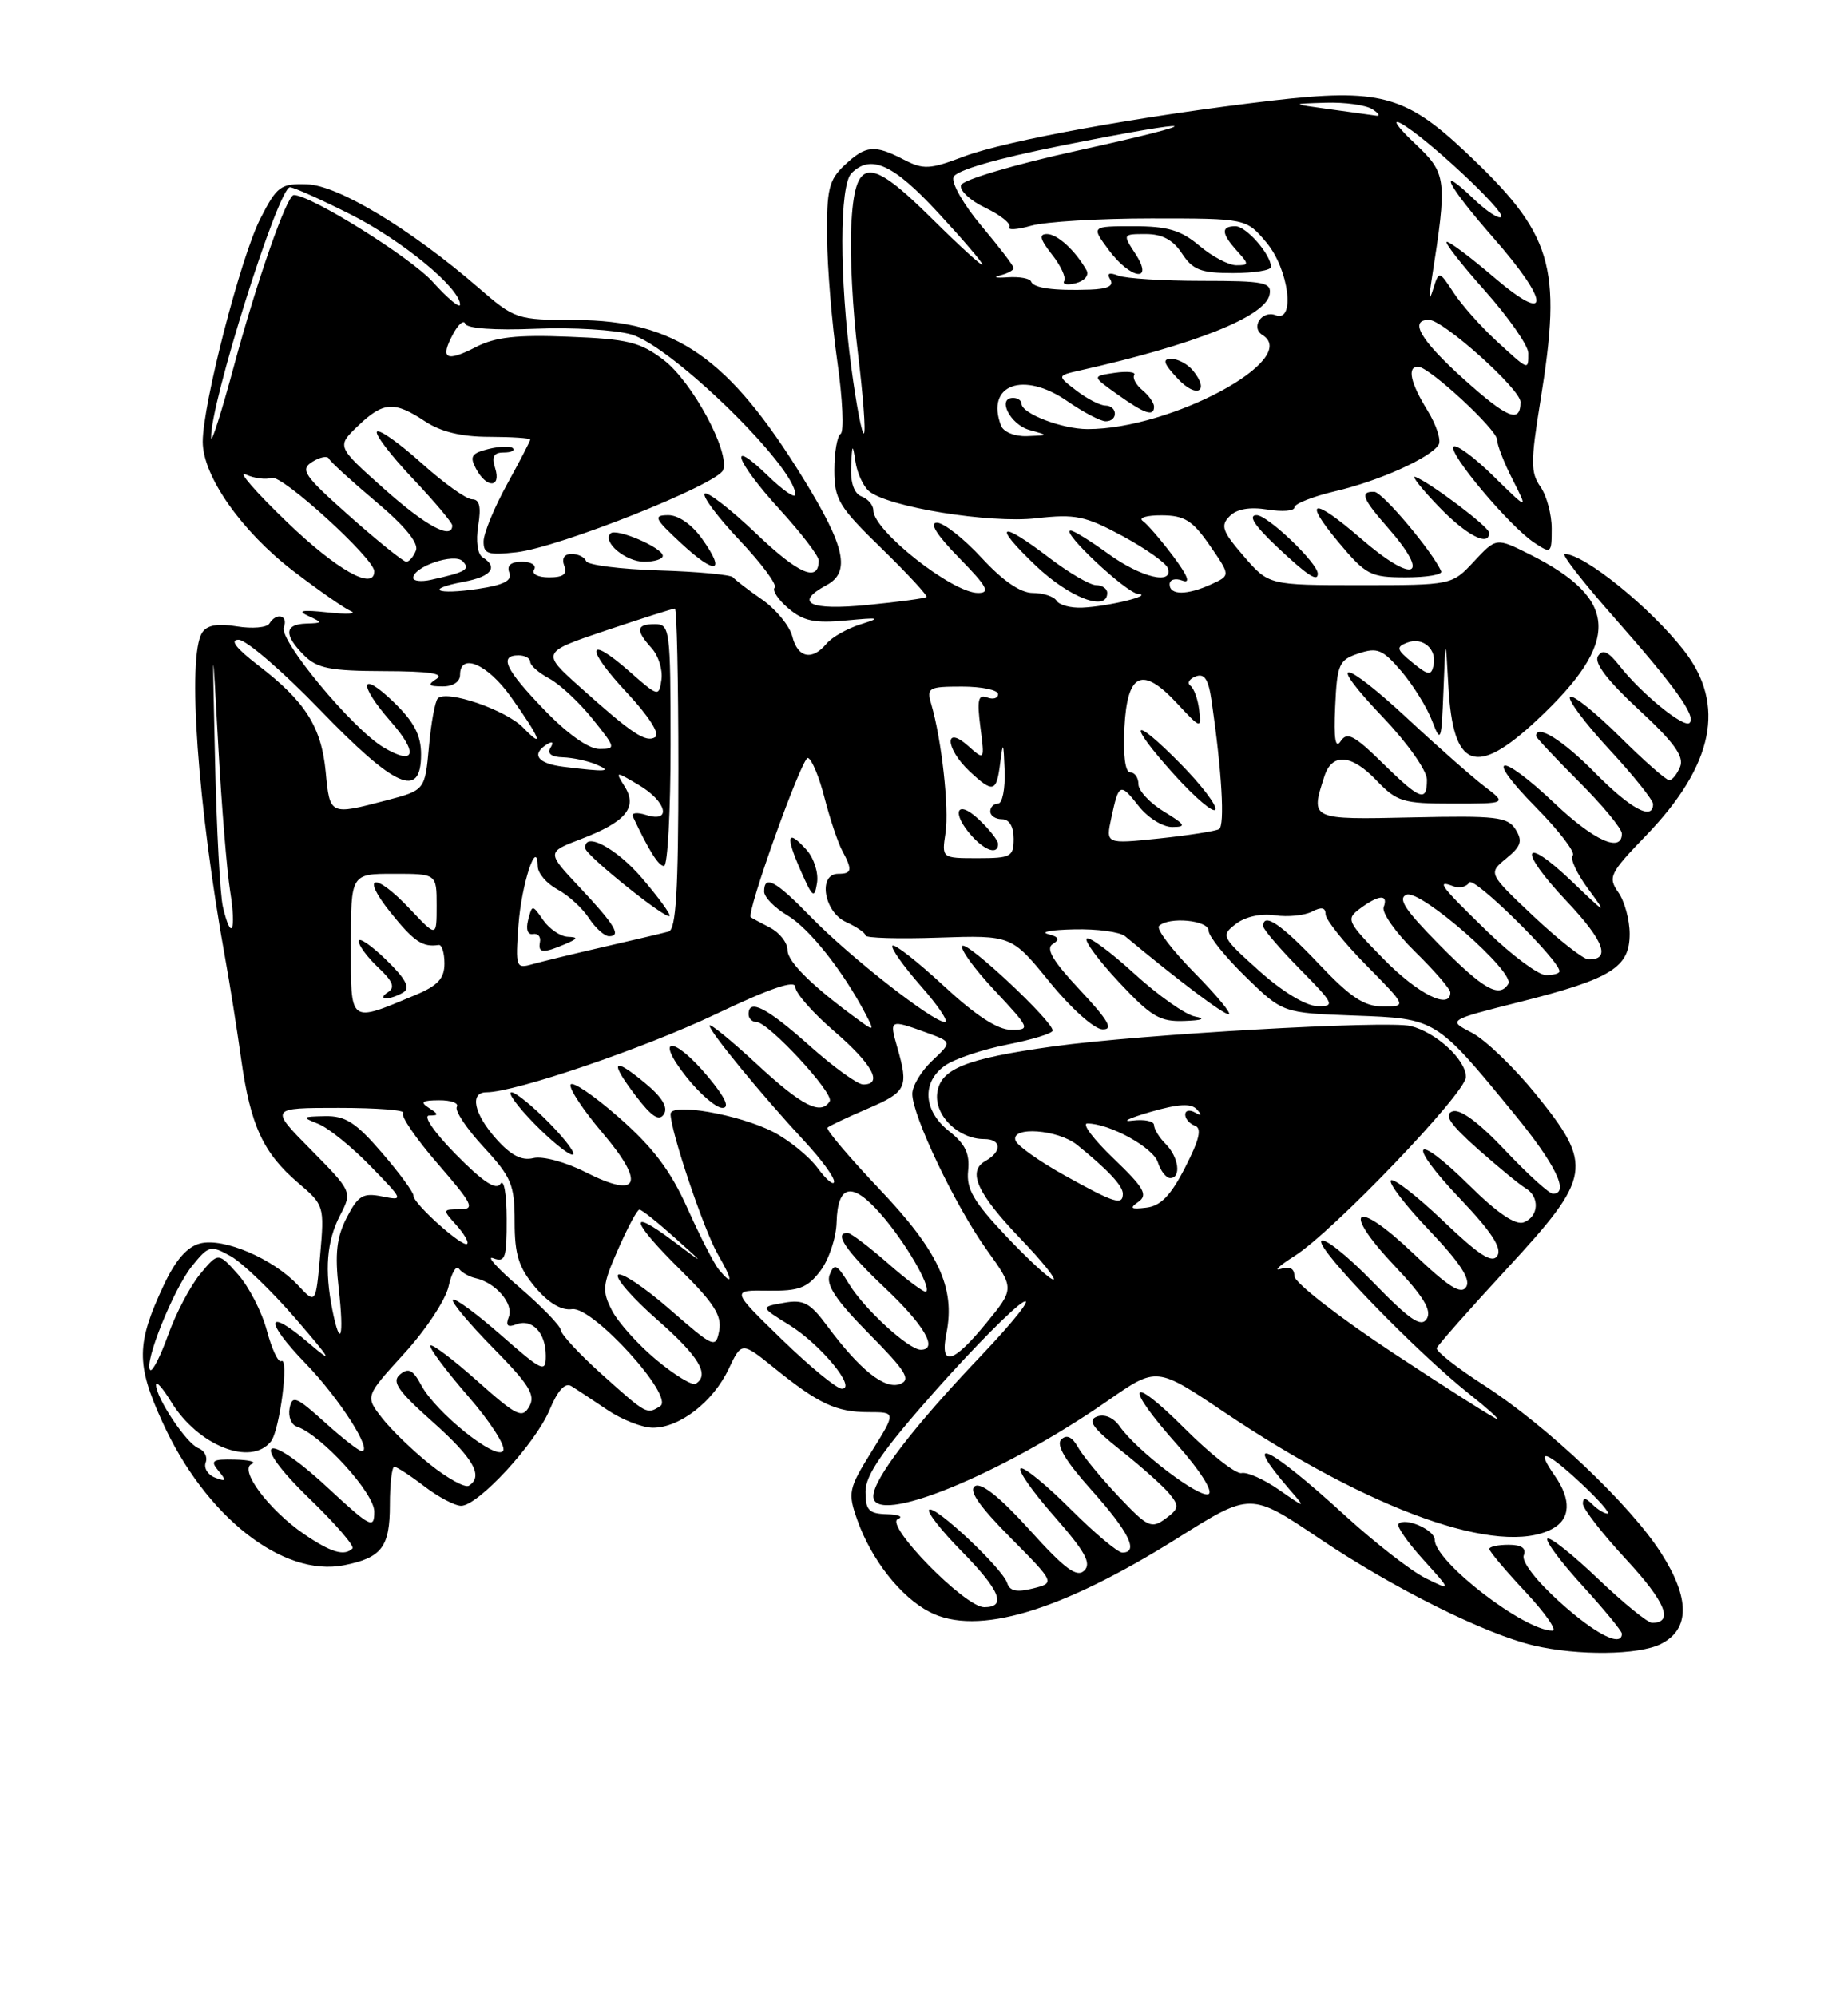 <?xml version="1.0" encoding="UTF-8" standalone="no"?>
<!DOCTYPE svg PUBLIC "-//W3C//DTD SVG 1.1//EN" "http://www.w3.org/Graphics/SVG/1.1/DTD/svg11.dtd" >
<svg xmlns="http://www.w3.org/2000/svg" xmlns:xlink="http://www.w3.org/1999/xlink" version="1.1" viewBox="0 0 237 256">
 <g >
 <path fill="currentColor"
d=" M 213.00 210.71 C 216.75 208.83 216.75 204.84 213.00 199.01 C 209.03 192.81 198.31 182.68 190.24 177.50 C 186.82 175.30 184.13 173.18 184.26 172.79 C 184.39 172.41 188.44 167.83 193.25 162.62 C 204.15 150.82 204.39 149.42 196.96 140.24 C 194.18 136.81 190.50 133.28 188.78 132.38 C 185.64 130.76 185.64 130.76 194.96 128.41 C 206.66 125.45 209.00 124.00 209.00 119.70 C 209.00 117.91 208.35 115.51 207.54 114.37 C 206.19 112.43 206.43 111.93 211.13 107.06 C 219.79 98.07 221.37 90.32 215.97 83.39 C 211.64 77.85 203.20 71.02 200.66 71.00 C 200.20 71.00 203.01 74.61 206.91 79.03 C 214.88 88.06 217.55 91.79 216.68 92.66 C 215.97 93.36 210.49 88.90 207.70 85.34 C 206.23 83.48 205.52 83.16 204.93 84.11 C 204.41 84.96 206.15 87.24 210.15 90.94 C 214.64 95.09 215.99 96.94 215.48 98.25 C 215.10 99.21 214.46 100.00 214.07 100.00 C 213.67 100.00 210.79 97.46 207.66 94.35 C 204.52 91.25 201.69 88.98 201.35 89.32 C 201.01 89.66 203.26 92.68 206.36 96.03 C 209.46 99.37 212.00 102.54 212.00 103.06 C 212.00 105.24 209.11 103.68 204.50 99.00 C 200.42 94.86 197.00 92.74 197.00 94.35 C 197.00 94.54 199.47 97.17 202.50 100.20 C 205.53 103.22 208.00 106.21 208.00 106.85 C 208.00 109.35 204.44 107.76 199.41 103.00 C 192.24 96.22 190.21 96.62 196.98 103.48 C 199.95 106.49 202.07 109.26 201.70 109.64 C 201.32 110.01 202.20 111.94 203.66 113.91 C 206.16 117.30 206.06 117.26 201.68 113.06 C 195.19 106.85 194.57 108.80 200.90 115.49 C 205.72 120.59 206.64 123.05 203.69 122.96 C 203.04 122.94 199.88 120.46 196.67 117.44 C 190.85 111.94 190.85 111.94 193.17 110.03 C 195.08 108.47 195.30 107.80 194.37 106.31 C 193.36 104.70 191.91 104.53 181.12 104.77 C 168.01 105.06 168.04 105.08 169.85 99.50 C 170.83 96.48 173.30 96.66 176.50 100.00 C 179.15 102.77 179.91 103.00 186.32 103.00 C 193.27 103.00 193.27 103.00 190.38 100.80 C 188.80 99.59 184.45 95.77 180.73 92.30 C 172.17 84.33 169.86 84.07 177.35 91.93 C 180.50 95.23 183.00 98.77 183.00 99.93 C 183.00 102.88 182.14 102.55 177.25 97.75 C 173.67 94.24 172.75 93.76 171.94 95.00 C 171.26 96.05 171.04 94.72 171.23 90.58 C 171.48 85.11 171.71 84.59 174.25 83.75 C 176.65 82.95 177.33 83.24 179.75 86.07 C 181.26 87.86 183.03 90.71 183.67 92.41 C 184.78 95.31 184.86 95.07 185.12 88.50 C 185.39 81.50 185.39 81.50 185.75 87.96 C 186.34 98.57 189.24 99.67 197.13 92.28 C 207.89 82.22 207.65 76.81 196.20 71.06 C 191.89 68.90 191.89 68.90 189.04 71.95 C 186.20 75.00 186.20 75.00 174.45 75.00 C 162.71 75.00 162.71 75.00 159.50 71.28 C 156.74 68.09 156.49 67.37 157.70 66.16 C 158.62 65.23 160.28 64.95 162.55 65.31 C 164.45 65.62 166.00 65.50 166.00 65.04 C 166.00 64.58 168.36 63.64 171.25 62.96 C 176.89 61.64 183.46 58.68 184.50 57.00 C 184.85 56.43 184.21 54.46 183.07 52.61 C 180.88 49.07 180.43 47.00 181.86 47.00 C 183.27 47.00 192.00 55.07 192.00 56.37 C 192.00 57.04 192.90 59.34 194.00 61.49 C 195.99 65.41 195.99 65.41 191.52 61.02 C 189.06 58.60 186.76 56.91 186.41 57.25 C 185.66 58.01 193.59 67.46 196.75 69.55 C 198.93 71.00 199.00 70.94 199.00 67.75 C 199.00 65.93 198.35 63.51 197.55 62.38 C 196.29 60.57 196.29 59.18 197.55 51.40 C 200.37 34.00 199.16 29.99 187.80 19.34 C 180.21 12.21 176.79 11.32 163.20 12.89 C 146.70 14.81 129.01 18.01 123.61 20.06 C 119.24 21.72 118.43 21.76 115.91 20.46 C 112.15 18.51 111.04 18.61 108.31 21.17 C 106.30 23.06 106.01 24.27 106.07 30.42 C 106.10 34.32 106.69 41.46 107.38 46.31 C 108.07 51.15 108.26 55.34 107.81 55.61 C 107.37 55.89 107.00 57.98 107.00 60.26 C 107.00 64.01 107.57 64.96 113.07 70.30 C 116.40 73.55 118.99 76.34 118.82 76.52 C 118.64 76.69 115.24 77.15 111.25 77.54 C 103.83 78.28 101.76 77.27 106.00 75.00 C 109.11 73.33 108.41 70.08 103.05 61.38 C 93.49 45.84 86.62 41.06 73.81 41.02 C 66.25 41.00 66.04 40.93 61.34 36.86 C 52.68 29.37 43.35 23.74 39.37 23.62 C 35.99 23.51 35.52 23.85 33.40 28.00 C 30.89 32.89 26.00 51.81 26.00 56.62 C 26.00 61.02 30.96 68.09 37.63 73.20 C 40.86 75.67 44.17 77.98 45.00 78.33 C 45.83 78.69 44.48 78.76 42.00 78.49 C 38.76 78.14 38.06 78.27 39.50 78.93 C 41.42 79.82 41.41 79.86 39.25 79.93 C 36.47 80.02 36.38 81.38 39.00 84.00 C 40.67 85.67 42.35 86.00 49.25 86.02 C 54.95 86.03 57.04 86.33 56.00 87.00 C 54.79 87.78 54.93 87.97 56.75 87.98 C 58.09 87.99 59.00 87.39 59.00 86.50 C 59.00 83.60 62.53 85.12 65.50 89.29 C 69.24 94.54 69.91 96.18 67.12 93.29 C 64.92 91.00 57.29 88.38 56.15 89.51 C 55.80 89.87 55.28 92.66 55.01 95.72 C 54.50 101.29 54.50 101.29 49.50 102.60 C 42.29 104.49 42.30 104.50 41.77 98.93 C 41.21 93.15 39.16 89.91 33.08 85.25 C 30.27 83.09 29.43 82.00 30.60 82.00 C 31.57 82.00 36.27 86.05 41.05 91.00 C 50.73 101.02 54.00 102.45 54.00 96.70 C 54.00 94.23 53.11 92.53 50.50 90.00 C 46.15 85.79 45.88 87.65 50.13 92.50 C 53.69 96.55 53.23 98.19 49.21 95.81 C 45.24 93.46 35.76 82.06 36.40 80.41 C 37.00 78.85 35.45 78.46 34.54 79.93 C 34.22 80.45 32.35 80.61 30.38 80.29 C 27.89 79.88 26.53 80.13 25.92 81.10 C 23.98 84.16 25.35 103.30 28.91 123.00 C 29.46 126.03 30.37 131.76 30.93 135.75 C 32.13 144.29 33.75 147.79 38.29 151.66 C 41.57 154.45 41.61 154.61 41.06 160.84 C 40.50 167.18 40.50 167.18 38.20 164.72 C 35.02 161.33 28.68 158.61 25.68 159.37 C 24.02 159.78 22.52 161.49 21.02 164.68 C 17.48 172.22 17.44 174.82 20.80 182.21 C 26.29 194.33 36.26 202.20 44.14 200.62 C 48.96 199.66 50.00 198.28 50.00 192.88 C 50.00 190.19 50.26 188.00 50.57 188.00 C 50.88 188.00 52.61 189.12 54.41 190.50 C 56.21 191.88 58.34 193.00 59.14 193.00 C 61.32 193.00 68.69 185.01 70.48 180.71 C 71.53 178.20 72.47 177.17 73.28 177.67 C 73.95 178.08 76.03 179.45 77.89 180.71 C 79.75 181.97 82.38 183.00 83.74 183.00 C 87.16 183.00 91.44 179.69 93.43 175.50 C 95.11 171.96 95.11 171.96 99.31 175.35 C 104.99 179.94 107.25 181.00 111.39 181.00 C 114.92 181.00 114.92 181.00 111.78 186.05 C 108.81 190.83 108.71 191.31 109.94 194.80 C 111.73 199.89 115.50 204.69 119.22 206.61 C 125.31 209.76 136.04 206.55 151.11 197.09 C 160.39 191.26 160.39 191.26 169.23 197.21 C 178.65 203.55 190.44 209.43 196.69 210.90 C 202.34 212.23 210.16 212.14 213.00 210.71 Z  M 169.00 73.53 C 169.00 72.17 162.55 66.00 161.15 66.03 C 160.03 66.04 160.87 67.34 163.71 70.03 C 167.66 73.75 169.00 74.64 169.00 73.53 Z  M 184.83 73.23 C 183.76 70.74 177.30 63.07 176.25 63.04 C 174.36 62.98 174.71 63.91 178.00 67.65 C 183.62 74.05 181.35 74.93 174.50 69.00 C 168.36 63.69 167.00 63.92 171.66 69.50 C 175.18 73.70 175.75 74.00 180.30 74.00 C 182.97 74.00 185.02 73.65 184.83 73.23 Z  M 190.96 68.25 C 190.92 67.50 183.40 61.84 181.50 61.12 C 180.95 60.92 182.28 62.61 184.45 64.87 C 188.04 68.62 191.06 70.18 190.96 68.25 Z  M 200.06 205.36 C 197.05 202.66 195.11 200.15 195.42 199.36 C 195.77 198.44 195.14 198.00 193.47 198.00 C 192.11 198.00 191.00 198.24 191.00 198.54 C 191.00 198.84 193.09 201.32 195.64 204.04 C 198.19 206.77 199.74 209.00 199.09 209.00 C 195.46 209.00 184.00 200.16 184.00 197.36 C 184.00 196.09 180.23 194.43 179.35 195.32 C 179.07 195.60 180.49 197.65 182.51 199.88 C 186.17 203.93 186.17 203.93 182.84 202.29 C 181.00 201.38 176.35 197.77 172.50 194.25 C 162.63 185.23 159.00 183.53 165.40 190.93 C 167.50 193.36 167.50 193.36 164.00 190.93 C 162.08 189.60 159.93 188.64 159.22 188.81 C 158.52 188.97 155.25 186.41 151.97 183.13 C 144.72 175.88 144.04 177.40 151.02 185.23 C 153.87 188.43 155.59 191.13 155.01 191.49 C 153.94 192.16 145.79 185.97 143.58 182.80 C 142.79 181.69 141.64 181.20 140.67 181.57 C 139.42 182.05 140.12 183.03 143.78 185.93 C 146.38 187.99 149.16 190.47 149.96 191.44 C 151.26 193.02 151.21 193.37 149.46 194.66 C 147.66 195.98 147.17 195.75 143.44 191.80 C 141.20 189.43 138.87 186.60 138.25 185.50 C 137.49 184.15 136.79 183.83 136.10 184.51 C 135.41 185.20 136.66 187.29 140.00 191.01 C 144.79 196.36 146.09 199.00 143.93 199.00 C 143.35 199.00 140.37 196.50 137.32 193.45 C 134.27 190.40 131.39 188.04 130.92 188.20 C 130.45 188.37 132.36 191.12 135.17 194.31 C 139.17 198.87 140.01 200.38 139.05 201.31 C 138.09 202.24 136.55 201.09 132.05 196.10 C 128.30 191.94 125.85 189.98 125.04 190.48 C 124.18 191.01 125.55 193.01 129.56 197.06 C 135.32 202.88 135.32 202.88 132.46 203.60 C 130.40 204.12 129.48 203.92 129.17 202.91 C 128.58 201.03 119.84 192.83 119.16 193.51 C 118.86 193.80 120.73 196.19 123.31 198.81 C 128.27 203.85 129.14 206.00 126.22 206.00 C 123.74 206.00 113.37 195.40 115.15 194.70 C 115.89 194.40 115.26 194.12 113.75 194.08 C 111.42 194.01 111.00 193.57 111.00 191.18 C 111.00 189.05 113.19 185.89 120.00 178.21 C 124.96 172.63 130.02 167.53 131.25 166.88 C 132.49 166.23 130.04 169.33 125.81 173.78 C 117.15 182.87 112.00 189.58 112.00 191.78 C 112.00 195.71 128.46 189.00 142.10 179.51 C 148.33 175.17 148.33 175.17 156.94 180.96 C 175.85 193.67 192.36 199.55 199.07 195.96 C 201.42 194.71 201.54 192.22 199.40 189.16 C 196.82 185.48 198.19 185.86 202.72 190.08 C 205.03 192.23 206.58 194.00 206.16 194.00 C 205.74 194.00 204.86 193.46 204.20 192.80 C 203.33 191.93 203.00 191.92 203.00 192.74 C 203.00 193.37 205.51 196.60 208.58 199.91 C 213.62 205.35 214.69 208.00 211.87 208.00 C 211.31 208.00 208.18 205.45 204.92 202.34 C 201.66 199.23 198.75 196.92 198.45 197.22 C 198.16 197.51 200.19 200.23 202.96 203.26 C 205.73 206.30 208.00 209.05 208.00 209.39 C 208.00 211.18 204.62 209.47 200.06 205.36 Z  M 38.98 196.62 C 34.48 193.53 30.59 188.34 32.28 187.65 C 32.95 187.38 31.98 187.12 30.13 187.08 C 27.22 187.01 26.93 187.21 28.02 188.52 C 29.08 189.80 29.01 189.94 27.58 189.39 C 26.65 189.04 26.11 188.16 26.38 187.45 C 26.65 186.75 26.23 185.92 25.44 185.62 C 23.92 185.03 20.01 179.18 20.01 177.50 C 20.01 176.95 20.87 177.91 21.92 179.63 C 25.37 185.29 32.17 188.00 34.75 184.75 C 35.88 183.32 37.10 173.82 36.07 174.46 C 35.69 174.69 34.86 172.92 34.22 170.53 C 33.58 168.13 31.91 164.90 30.52 163.34 C 27.99 160.50 27.99 160.50 25.68 163.28 C 24.41 164.82 22.56 168.32 21.57 171.08 C 20.58 173.84 19.54 175.87 19.26 175.60 C 18.41 174.75 22.25 165.22 24.62 162.28 C 26.76 159.63 27.00 159.57 29.57 161.00 C 31.06 161.82 34.80 165.42 37.89 168.99 C 42.52 174.35 42.83 174.91 39.64 172.18 C 34.10 167.43 33.80 169.20 39.20 174.77 C 43.50 179.21 47.85 186.00 46.40 186.00 C 46.04 186.00 43.89 184.33 41.63 182.28 C 37.99 179.00 37.47 178.79 37.14 180.50 C 36.94 181.56 37.35 182.62 38.06 182.85 C 41.19 183.90 48.00 191.35 48.00 193.74 C 48.00 196.03 47.55 195.80 41.93 190.59 C 33.85 183.12 31.84 184.51 39.72 192.12 C 43.03 195.32 45.49 198.17 45.20 198.47 C 44.17 199.50 42.43 198.98 38.98 196.62 Z  M 55.19 187.73 C 52.96 185.96 50.17 183.26 48.98 181.73 C 46.83 178.97 46.83 178.97 51.83 173.49 C 54.59 170.48 57.15 166.60 57.53 164.88 C 57.91 163.15 58.51 162.13 58.86 162.62 C 59.21 163.10 60.17 163.65 61.00 163.83 C 63.55 164.39 65.90 167.10 65.26 168.77 C 64.82 169.90 65.09 170.18 66.20 169.75 C 68.25 168.97 70.00 170.82 70.00 173.78 C 70.00 175.99 69.57 175.79 64.27 171.14 C 61.12 168.38 58.34 166.33 58.08 166.59 C 57.82 166.84 60.15 169.63 63.25 172.78 C 67.88 177.48 68.71 178.82 67.88 180.27 C 66.98 181.86 66.29 181.52 61.25 177.04 C 58.16 174.28 55.44 172.23 55.20 172.46 C 54.97 172.70 57.12 175.59 59.98 178.89 C 62.85 182.18 64.90 185.36 64.53 185.95 C 63.70 187.30 55.91 181.07 54.02 177.54 C 52.97 175.57 52.38 175.27 51.31 176.16 C 50.20 177.08 50.98 178.23 55.47 182.23 C 60.75 186.93 62.05 189.23 60.12 190.43 C 59.64 190.72 57.42 189.51 55.19 187.73 Z  M 178.75 173.47 C 171.74 168.85 166.00 164.39 166.00 163.56 C 166.00 162.58 165.40 162.26 164.25 162.64 C 163.29 162.95 164.07 162.22 166.00 161.00 C 170.93 157.89 188.00 140.08 188.00 138.04 C 188.00 135.83 184.19 132.32 180.91 131.51 C 177.94 130.77 146.15 132.58 135.10 134.12 C 123.80 135.69 120.56 137.00 120.19 140.15 C 119.86 143.02 122.94 146.00 126.22 146.00 C 128.44 146.00 128.53 147.60 126.39 148.80 C 124.01 150.13 125.30 152.96 130.97 158.87 C 133.67 161.69 135.53 164.00 135.09 164.00 C 134.65 164.00 131.94 161.52 129.07 158.48 C 124.87 154.04 123.91 152.40 124.16 150.06 C 124.39 147.87 123.79 146.62 121.73 145.00 C 118.40 142.38 118.17 138.69 121.21 136.57 C 122.42 135.71 126.02 134.51 129.21 133.88 C 132.39 133.25 135.00 132.45 135.00 132.09 C 135.00 130.87 124.05 120.61 123.42 121.24 C 123.08 121.59 124.93 124.15 127.54 126.93 C 132.11 131.82 132.18 132.00 129.69 132.00 C 127.95 132.00 125.15 130.18 121.03 126.36 C 117.68 123.26 114.72 120.94 114.46 121.21 C 114.19 121.47 115.82 123.79 118.07 126.35 C 120.33 128.91 121.73 131.00 121.18 131.00 C 119.65 131.00 108.98 122.65 104.04 117.58 C 99.44 112.85 98.00 112.07 98.00 114.28 C 98.00 114.99 99.34 116.36 100.98 117.33 C 103.77 118.98 108.06 124.37 110.96 129.88 C 112.14 132.12 112.10 132.18 110.31 130.88 C 104.30 126.52 101.00 123.30 101.00 121.79 C 101.00 120.84 99.99 119.54 98.75 118.90 C 97.51 118.26 96.40 117.66 96.29 117.57 C 95.65 117.09 102.87 96.95 103.61 97.15 C 104.10 97.28 105.06 99.58 105.74 102.25 C 106.43 104.92 107.44 107.95 107.99 108.99 C 109.35 111.52 109.27 112.00 107.50 112.00 C 104.87 112.00 105.66 116.89 108.50 118.18 C 109.88 118.81 111.00 119.59 111.00 119.91 C 111.00 120.23 115.21 120.36 120.36 120.18 C 129.73 119.87 129.73 119.87 134.62 125.88 C 137.35 129.24 140.33 131.91 141.39 131.94 C 142.84 131.99 142.17 130.82 138.50 126.89 C 135.02 123.18 134.07 121.57 135.01 121.00 C 135.96 120.41 135.80 120.08 134.40 119.72 C 133.35 119.45 134.88 119.18 137.79 119.12 C 140.70 119.05 143.63 119.45 144.29 120.00 C 151.26 125.78 156.86 130.00 157.57 130.00 C 158.04 130.00 156.07 127.61 153.19 124.69 C 150.31 121.77 148.26 119.07 148.64 118.69 C 149.87 117.46 155.00 117.94 155.00 119.29 C 155.00 120.00 157.14 122.66 159.75 125.20 C 164.50 129.83 164.50 129.83 173.67 130.17 C 184.20 130.55 184.13 130.51 194.11 142.67 C 199.50 149.23 201.33 153.00 199.15 153.00 C 198.67 153.00 195.92 150.50 193.03 147.44 C 189.62 143.83 187.24 142.08 186.26 142.45 C 185.14 142.88 185.97 144.11 189.52 147.27 C 192.15 149.59 194.90 151.86 195.65 152.30 C 197.49 153.39 197.36 155.93 195.42 156.67 C 194.37 157.07 192.04 155.50 188.45 151.95 C 181.23 144.82 180.27 146.34 187.33 153.73 C 191.24 157.84 192.64 159.97 192.04 160.94 C 191.39 161.99 189.75 160.95 185.09 156.50 C 181.73 153.30 178.71 150.96 178.38 151.29 C 178.04 151.63 180.27 154.53 183.33 157.73 C 187.24 161.84 188.64 163.97 188.04 164.94 C 187.39 165.99 185.78 164.98 181.19 160.60 C 173.76 153.52 171.89 154.89 178.88 162.28 C 182.56 166.17 183.64 167.96 182.98 169.03 C 182.26 170.19 180.83 169.21 176.06 164.31 C 172.75 160.90 169.78 158.55 169.45 159.07 C 168.84 160.08 181.65 173.30 188.50 178.73 C 190.70 180.47 192.28 181.89 192.00 181.88 C 191.72 181.87 185.76 178.09 178.75 173.47 Z  M 153.26 130.29 C 152.02 130.06 148.52 127.58 145.47 124.80 C 142.42 122.01 139.68 119.99 139.36 120.30 C 139.05 120.61 140.93 123.15 143.54 125.93 C 147.64 130.32 148.76 130.98 151.89 130.86 C 154.21 130.78 154.70 130.57 153.26 130.29 Z  M 103.42 108.91 C 100.95 106.18 100.70 107.08 102.69 111.60 C 104.21 115.06 104.45 115.24 104.78 113.17 C 104.99 111.88 104.38 109.97 103.42 108.91 Z  M 77.25 176.21 C 74.36 173.62 71.97 171.05 71.93 170.50 C 71.89 169.95 69.52 167.50 66.68 165.05 C 63.83 162.61 62.29 160.90 63.25 161.27 C 64.79 161.86 65.00 161.26 64.98 156.22 C 64.98 153.06 64.62 151.05 64.18 151.74 C 63.63 152.61 61.94 151.49 58.49 147.99 C 55.69 145.15 54.21 142.99 55.04 142.98 C 56.30 142.97 56.29 142.83 55.00 142.00 C 53.84 141.25 54.13 141.03 56.31 141.02 C 57.85 141.01 58.88 141.39 58.59 141.86 C 58.29 142.34 59.84 144.66 62.03 147.03 C 65.61 150.91 66.00 151.85 66.00 156.59 C 66.00 160.81 66.52 162.46 68.63 164.98 C 70.35 167.02 72.00 168.00 73.38 167.80 C 76.02 167.43 86.56 179.02 84.67 180.23 C 82.95 181.32 82.95 181.32 77.25 176.21 Z  M 84.19 174.31 C 81.85 172.37 79.29 169.52 78.49 167.98 C 77.18 165.44 77.25 164.72 79.27 160.12 C 80.50 157.33 81.72 155.04 82.00 155.04 C 82.28 155.03 84.30 156.64 86.50 158.61 C 90.50 162.19 90.50 162.19 86.25 159.01 C 80.39 154.63 80.93 156.51 87.35 162.85 C 91.55 167.00 92.60 168.65 92.24 170.54 C 91.79 172.87 91.59 172.78 85.88 167.81 C 82.64 164.99 79.66 163.01 79.26 163.40 C 78.87 163.80 81.12 166.38 84.27 169.14 C 89.64 173.85 91.07 176.22 89.22 177.36 C 88.79 177.63 86.53 176.26 84.19 174.31 Z  M 100.27 171.68 C 93.76 165.36 93.76 165.36 98.50 165.43 C 102.49 165.49 103.55 165.08 105.22 162.88 C 106.30 161.45 107.24 158.65 107.29 156.67 C 107.43 151.78 109.28 151.42 112.92 155.57 C 116.04 159.11 119.43 164.90 118.78 165.55 C 118.58 165.75 116.41 164.15 113.96 162.00 C 111.51 159.85 109.16 158.07 108.75 158.04 C 106.85 157.93 108.45 160.31 113.50 165.09 C 118.56 169.87 120.37 173.00 118.08 173.00 C 116.54 173.00 110.84 167.78 108.90 164.60 C 107.33 162.02 106.99 161.86 106.40 163.39 C 105.90 164.70 107.23 166.68 111.44 170.94 C 116.20 175.75 116.87 176.84 115.43 177.39 C 113.48 178.14 110.28 175.59 106.11 169.98 C 103.88 166.97 103.06 166.53 100.50 166.99 C 97.50 167.52 97.50 167.52 101.23 169.83 C 105.25 172.32 109.93 178.00 107.96 178.00 C 107.31 178.00 103.85 175.16 100.27 171.68 Z  M 121.38 170.86 C 122.54 165.07 120.35 160.37 112.80 152.43 C 108.90 148.32 105.89 144.77 106.12 144.54 C 106.35 144.31 108.67 143.21 111.27 142.10 C 116.27 139.95 116.55 139.39 115.07 134.24 C 114.04 130.66 114.09 130.64 118.81 132.35 C 122.11 133.55 122.11 133.55 119.56 135.95 C 118.15 137.27 117.00 139.18 117.00 140.20 C 117.00 143.01 122.54 154.62 126.55 160.20 C 130.11 165.16 130.11 165.16 126.49 169.58 C 122.18 174.84 120.50 175.26 121.38 170.86 Z  M 42.62 167.88 C 41.61 162.78 41.90 159.09 43.59 155.82 C 45.18 152.75 45.18 152.75 39.88 147.37 C 34.57 142.00 34.57 142.00 43.45 142.00 C 48.34 142.00 52.04 142.29 51.69 142.64 C 51.34 143.00 53.33 145.92 56.12 149.14 C 60.67 154.39 60.96 155.00 58.94 155.00 C 56.75 155.00 56.74 155.05 58.51 157.01 C 59.50 158.11 60.14 159.20 59.91 159.42 C 59.37 159.97 52.97 154.24 53.03 153.26 C 53.05 152.84 51.23 150.36 48.98 147.75 C 45.64 143.87 44.30 143.01 41.69 143.06 C 38.69 143.12 38.64 143.18 40.84 144.06 C 42.13 144.58 45.13 147.01 47.51 149.46 C 51.77 153.84 51.80 153.91 49.01 153.35 C 46.55 152.86 45.93 153.23 44.47 156.06 C 43.17 158.58 42.93 160.66 43.44 165.16 C 44.15 171.41 43.66 173.03 42.62 167.88 Z  M 92.18 162.71 C 91.59 162.00 89.79 158.49 88.18 154.91 C 86.01 150.05 83.76 147.08 79.38 143.23 C 76.15 140.39 73.35 138.50 73.17 139.03 C 72.99 139.56 74.84 142.35 77.30 145.24 C 82.83 151.76 81.95 153.72 75.07 150.23 C 72.53 148.94 69.57 148.15 68.40 148.44 C 66.92 148.81 65.52 148.09 63.65 145.99 C 60.77 142.76 60.19 140.00 62.39 140.00 C 66.05 140.00 82.58 134.37 91.75 130.01 C 98.79 126.65 102.00 125.56 102.00 126.51 C 102.00 127.27 104.25 129.83 107.00 132.19 C 111.89 136.41 113.30 139.00 110.70 139.00 C 109.98 139.00 106.87 136.75 103.79 134.00 C 98.34 129.15 96.00 127.94 96.00 130.00 C 96.00 130.55 96.46 131.00 97.02 131.00 C 98.54 131.00 107.02 140.16 106.41 141.15 C 105.27 142.99 102.87 141.77 97.06 136.39 C 93.73 133.31 91.00 131.09 91.00 131.46 C 91.00 132.22 97.69 140.37 103.25 146.36 C 105.31 148.58 106.99 150.87 106.97 151.45 C 106.95 152.03 106.00 151.25 104.86 149.71 C 103.72 148.18 101.13 146.09 99.12 145.06 C 94.73 142.82 86.00 141.31 86.00 142.78 C 86.00 144.98 90.28 157.69 92.05 160.75 C 93.99 164.10 94.05 164.97 92.18 162.71 Z  M 70.50 144.00 C 68.35 141.80 66.14 140.00 65.59 140.00 C 65.04 140.00 66.35 141.80 68.50 144.00 C 70.65 146.20 72.86 148.00 73.41 148.00 C 73.96 148.00 72.65 146.20 70.50 144.00 Z  M 82.74 138.83 C 78.55 135.35 78.11 135.97 81.56 140.49 C 83.59 143.15 84.54 143.76 85.15 142.80 C 85.70 141.93 84.91 140.62 82.74 138.83 Z  M 90.81 138.02 C 86.42 132.74 83.82 132.72 88.00 138.00 C 89.74 140.20 91.83 142.00 92.64 142.00 C 93.63 142.00 93.03 140.69 90.81 138.02 Z  M 146.00 154.04 C 147.25 153.16 146.72 152.24 142.81 148.49 C 140.23 146.02 138.71 144.00 139.44 144.00 C 142.30 144.00 147.89 147.08 148.49 148.98 C 148.85 150.09 149.55 151.00 150.07 151.00 C 151.52 151.00 151.17 148.31 149.50 146.64 C 148.68 145.82 148.00 144.72 148.00 144.21 C 148.00 143.70 146.76 143.44 145.25 143.63 C 143.74 143.83 144.75 143.33 147.49 142.53 C 151.12 141.48 152.76 141.39 153.49 142.19 C 154.19 142.96 154.12 143.08 153.25 142.59 C 152.56 142.20 152.00 142.32 152.00 142.86 C 152.00 143.39 152.56 144.04 153.25 144.29 C 154.16 144.61 153.82 146.07 152.00 149.62 C 150.15 153.24 148.85 154.58 147.00 154.79 C 145.01 155.03 144.80 154.87 146.00 154.04 Z  M 136.56 150.67 C 133.30 148.86 130.45 146.84 130.23 146.18 C 129.61 144.32 135.68 144.76 138.14 146.75 C 142.08 149.94 144.00 151.99 144.00 153.00 C 144.00 154.55 142.94 154.22 136.56 150.67 Z  M 45.00 121.11 C 45.00 112.00 45.00 112.00 50.50 112.00 C 56.00 112.00 56.00 112.00 56.00 116.07 C 56.00 120.14 56.00 120.14 52.63 116.57 C 48.05 111.71 46.13 112.04 50.12 117.00 C 53.08 120.68 54.21 121.44 56.25 121.12 C 56.66 121.05 57.00 122.12 57.00 123.49 C 57.00 125.41 56.16 126.32 53.31 127.52 C 44.69 131.12 45.00 131.36 45.00 121.11 Z  M 51.75 127.18 C 52.64 126.61 52.02 125.44 49.50 123.00 C 47.57 121.13 46.00 120.07 46.00 120.63 C 46.00 121.19 47.13 122.71 48.51 124.01 C 50.38 125.76 50.70 126.57 49.76 127.17 C 49.07 127.61 48.95 127.97 49.50 127.97 C 50.05 127.97 51.06 127.61 51.75 127.18 Z  M 161.50 124.45 C 156.64 120.09 156.55 119.92 158.50 118.42 C 159.69 117.50 161.71 117.05 163.50 117.32 C 165.15 117.56 167.29 117.35 168.25 116.85 C 169.47 116.21 170.00 116.31 170.00 117.18 C 170.00 117.87 172.35 120.81 175.22 123.72 C 180.43 129.00 180.43 129.00 177.36 129.00 C 174.94 129.00 173.20 127.84 169.09 123.50 C 164.31 118.45 162.00 116.89 162.00 118.72 C 162.00 119.11 164.12 121.58 166.71 124.22 C 171.10 128.67 171.26 129.00 168.96 128.96 C 167.49 128.94 164.48 127.12 161.50 124.45 Z  M 177.46 122.94 C 172.70 118.08 172.58 117.82 174.44 116.44 C 176.84 114.66 178.09 114.59 177.45 116.27 C 177.18 116.97 178.99 119.54 181.48 121.98 C 183.97 124.42 186.00 126.77 186.00 127.21 C 186.00 129.49 181.85 127.41 177.46 122.94 Z  M 184.64 121.14 C 180.17 116.62 179.20 115.14 180.40 114.68 C 182.20 113.99 194.34 124.64 193.44 126.10 C 192.29 127.97 190.26 126.83 184.64 121.14 Z  M 190.75 119.40 C 184.74 113.57 184.09 112.71 186.40 113.60 C 187.17 113.89 188.08 113.68 188.43 113.11 C 188.97 112.23 200.00 123.08 200.00 124.49 C 200.00 124.77 199.21 124.99 198.25 124.98 C 197.29 124.97 193.91 122.46 190.75 119.40 Z  M 66.49 118.61 C 66.87 113.33 68.89 107.20 68.97 111.08 C 68.99 111.95 70.12 113.26 71.49 114.00 C 72.86 114.73 74.68 116.38 75.52 117.67 C 76.36 118.95 77.52 120.00 78.11 120.00 C 79.74 120.00 78.86 118.54 74.30 113.69 C 70.11 109.23 70.11 109.23 74.47 107.56 C 80.25 105.36 81.80 103.51 80.12 100.82 C 78.87 98.83 78.89 98.82 81.93 100.62 C 85.50 102.73 86.19 105.51 82.88 104.46 C 81.72 104.09 80.94 104.17 81.16 104.65 C 83.23 109.05 84.45 111.00 85.16 111.00 C 85.62 111.00 86.00 104.03 86.00 95.50 C 86.00 80.67 85.91 80.00 84.00 80.00 C 81.59 80.00 81.48 80.77 83.58 83.09 C 84.45 84.05 85.01 85.86 84.83 87.11 C 84.51 89.34 84.42 89.32 80.72 86.06 C 75.20 81.21 75.03 83.05 80.45 88.84 C 83.18 91.76 84.67 94.09 84.05 94.47 C 82.82 95.23 81.10 94.09 74.37 88.05 C 69.41 83.61 69.41 83.61 77.75 80.80 C 82.34 79.26 86.30 78.00 86.55 78.00 C 86.80 78.00 87.00 87.24 87.00 98.53 C 87.00 114.11 86.70 119.15 85.75 119.40 C 85.06 119.59 81.35 120.47 77.50 121.35 C 73.65 122.23 69.51 123.24 68.29 123.58 C 66.17 124.19 66.10 123.99 66.49 118.61 Z  M 72.50 121.00 C 74.13 120.30 74.19 120.13 72.81 120.07 C 71.88 120.03 70.47 119.08 69.68 117.96 C 68.26 115.92 68.25 115.92 67.73 117.93 C 67.42 119.13 67.67 119.84 68.35 119.72 C 68.98 119.60 69.39 120.06 69.25 120.75 C 68.97 122.17 69.65 122.22 72.50 121.00 Z  M 82.36 112.58 C 79.02 108.67 74.85 106.48 75.07 108.75 C 75.17 109.66 85.35 117.84 85.86 117.41 C 86.07 117.24 84.49 115.07 82.36 112.58 Z  M 28.59 116.25 C 28.23 114.74 27.78 106.30 27.58 97.50 C 27.22 81.50 27.22 81.50 27.99 95.50 C 28.41 103.20 29.10 111.64 29.52 114.25 C 30.33 119.35 29.66 120.79 28.59 116.25 Z  M 121.26 106.75 C 121.74 103.59 120.76 94.80 119.43 90.25 C 118.81 88.15 119.07 88.00 123.38 88.00 C 125.92 88.00 128.00 88.44 128.00 88.97 C 128.00 89.50 127.36 89.69 126.59 89.39 C 125.45 88.96 125.28 89.71 125.73 93.18 C 126.29 97.50 126.29 97.50 124.15 95.60 C 121.07 92.86 121.23 95.92 124.31 98.83 C 127.38 101.70 127.80 101.59 128.28 97.75 C 128.63 94.93 128.70 95.07 128.84 98.75 C 128.93 101.09 128.55 103.00 128.00 103.00 C 127.45 103.00 127.00 103.45 127.00 104.00 C 127.00 104.55 127.67 105.00 128.50 105.00 C 129.43 105.00 130.00 105.94 130.00 107.50 C 130.00 109.81 129.64 110.00 125.39 110.00 C 120.77 110.00 120.77 110.00 121.26 106.75 Z  M 128.00 108.17 C 128.00 107.72 126.88 106.29 125.50 105.00 C 122.66 102.34 121.95 104.18 124.65 107.17 C 126.39 109.09 128.00 109.57 128.00 108.17 Z  M 142.52 104.84 C 143.48 100.36 143.65 100.28 146.06 103.35 C 147.21 104.81 149.12 106.00 150.32 106.00 C 152.20 105.99 152.05 105.72 149.25 104.01 C 147.46 102.92 146.00 101.35 146.00 100.51 C 146.00 99.68 145.53 99.00 144.95 99.00 C 144.30 99.00 144.02 96.79 144.20 93.26 C 144.57 86.19 146.48 85.33 150.99 90.19 C 154.00 93.42 154.07 93.44 153.79 91.00 C 153.63 89.62 153.12 88.23 152.67 87.89 C 152.21 87.55 152.51 87.02 153.34 86.70 C 154.46 86.27 154.98 87.05 155.38 89.81 C 156.70 98.90 157.10 105.82 156.34 106.27 C 155.88 106.53 152.42 107.07 148.65 107.47 C 141.80 108.18 141.80 108.18 142.52 104.84 Z  M 151.43 97.93 C 145.04 91.44 144.44 92.48 150.62 99.32 C 153.30 102.28 155.66 104.28 155.87 103.76 C 156.07 103.23 154.07 100.61 151.43 97.93 Z  M 72.25 98.28 C 68.94 97.87 68.08 96.69 70.15 95.40 C 70.87 94.96 71.04 95.13 70.60 95.85 C 70.14 96.59 70.71 97.03 72.19 97.07 C 73.46 97.11 75.40 97.53 76.50 98.00 C 78.60 98.90 77.74 98.96 72.25 98.28 Z  M 69.82 91.00 C 64.81 85.81 63.95 84.00 66.50 84.00 C 67.33 84.00 68.00 84.37 68.00 84.83 C 68.00 85.29 69.10 86.25 70.44 86.97 C 71.79 87.69 74.29 90.02 75.99 92.14 C 78.99 95.87 79.02 96.00 76.86 96.00 C 75.50 96.00 72.77 94.07 69.82 91.00 Z  M 181.15 84.93 C 179.09 83.26 179.01 82.93 180.47 82.37 C 182.48 81.60 184.32 83.21 183.84 85.32 C 183.55 86.63 183.15 86.57 181.15 84.93 Z  M 101.61 81.57 C 101.27 80.23 99.53 78.11 97.75 76.86 C 95.96 75.62 94.28 74.32 94.00 73.99 C 93.72 73.66 89.45 73.26 84.50 73.11 C 79.55 72.95 75.35 72.42 75.17 71.92 C 74.98 71.41 74.15 71.00 73.31 71.00 C 72.37 71.00 72.01 71.57 72.36 72.50 C 72.78 73.59 72.25 74.00 70.41 74.00 C 68.98 74.00 68.15 73.57 68.50 73.00 C 68.84 72.45 68.14 72.00 66.95 72.00 C 65.51 72.00 64.96 72.47 65.32 73.40 C 65.71 74.41 64.63 74.98 61.34 75.47 C 55.95 76.28 54.37 75.53 59.45 74.57 C 63.02 73.91 63.95 72.71 61.89 71.43 C 61.24 71.03 61.01 69.35 61.33 67.37 C 61.72 64.96 61.50 64.00 60.55 64.00 C 59.81 64.00 56.90 61.92 54.07 59.37 C 51.24 56.83 48.67 55.00 48.35 55.32 C 48.04 55.63 50.08 58.32 52.89 61.29 C 55.70 64.26 58.00 66.99 58.00 67.35 C 58.00 69.25 54.59 67.41 49.21 62.61 C 43.17 57.22 43.17 57.22 45.89 54.61 C 49.15 51.48 50.55 51.38 54.50 54.00 C 56.53 55.35 59.19 55.99 62.75 55.99 C 65.64 56.00 68.00 56.15 68.00 56.34 C 68.00 56.53 66.66 59.11 65.02 62.09 C 63.38 65.07 62.03 68.35 62.02 69.38 C 62.00 71.00 62.58 71.19 66.25 70.78 C 71.71 70.16 92.03 62.08 92.74 60.25 C 93.63 57.92 88.77 48.92 85.10 46.13 C 82.11 43.85 80.51 43.45 72.96 43.16 C 66.28 42.89 63.52 43.20 61.04 44.48 C 57.21 46.46 56.39 46.01 58.09 42.84 C 58.77 41.56 59.48 40.95 59.67 41.50 C 59.87 42.10 63.46 42.36 68.66 42.14 C 73.43 41.94 78.98 42.28 81.00 42.88 C 86.25 44.46 102.00 59.83 102.00 63.39 C 102.00 63.94 100.42 62.87 98.50 61.00 C 93.19 55.85 94.32 59.09 100.00 65.31 C 102.75 68.32 105.00 71.25 105.00 71.83 C 105.00 74.70 102.43 73.60 96.99 68.40 C 93.69 65.26 90.71 62.95 90.38 63.28 C 90.05 63.62 92.08 66.32 94.88 69.28 C 97.69 72.25 99.70 74.97 99.35 75.31 C 99.00 75.66 99.79 76.86 101.11 77.98 C 103.03 79.61 104.48 79.91 108.50 79.53 C 112.82 79.12 113.07 79.18 110.38 80.02 C 108.66 80.56 106.69 81.67 106.00 82.50 C 104.16 84.72 102.30 84.33 101.61 81.57 Z  M 90.04 69.06 C 88.73 67.22 86.99 66.01 85.68 66.03 C 83.74 66.05 83.92 66.45 87.33 69.61 C 91.78 73.75 93.18 73.47 90.04 69.06 Z  M 85.00 71.24 C 85.00 70.21 79.03 67.64 78.30 68.37 C 77.21 69.46 80.23 72.00 82.62 72.00 C 83.93 72.00 85.00 71.66 85.00 71.24 Z  M 63.50 60.00 C 63.03 58.52 63.32 58.00 64.60 58.00 C 65.55 58.00 66.09 57.75 65.78 57.45 C 65.48 57.15 64.07 57.20 62.64 57.55 C 60.45 58.10 60.20 58.51 61.06 60.10 C 62.41 62.63 64.31 62.55 63.50 60.00 Z  M 135.50 77.00 C 135.16 76.45 133.79 76.00 132.46 76.00 C 130.87 76.00 128.61 74.45 125.89 71.50 C 123.61 69.03 121.03 67.00 120.16 67.00 C 119.14 67.00 120.15 68.59 123.00 71.50 C 126.60 75.17 127.05 76.00 125.43 76.00 C 122.13 76.00 112.00 68.01 112.00 65.41 C 112.00 64.75 111.33 63.95 110.50 63.64 C 109.54 63.27 109.05 61.88 109.15 59.78 C 109.28 56.87 109.35 56.80 109.71 59.18 C 109.93 60.65 110.72 62.35 111.45 62.96 C 113.91 65.00 126.93 67.11 132.89 66.43 C 137.93 65.86 139.16 66.12 143.97 68.71 C 146.94 70.32 149.56 72.17 149.77 72.82 C 150.51 75.02 146.33 74.02 142.16 71.00 C 139.88 69.35 137.70 68.00 137.31 68.00 C 135.91 68.00 144.43 76.00 145.95 76.12 C 148.06 76.28 142.16 77.73 138.81 77.88 C 137.33 77.95 135.84 77.55 135.50 77.00 Z  M 142.00 76.00 C 142.00 75.45 141.36 75.00 140.58 75.00 C 139.79 75.00 137.09 73.42 134.57 71.50 C 128.16 66.61 127.21 67.14 132.81 72.48 C 137.13 76.60 142.00 78.47 142.00 76.00 Z  M 150.00 74.89 C 150.00 74.28 150.73 74.07 151.63 74.41 C 152.73 74.84 152.34 73.81 150.44 71.27 C 148.88 69.20 147.13 67.17 146.55 66.77 C 145.97 66.36 147.07 66.04 149.00 66.05 C 151.92 66.07 152.94 66.71 155.16 69.92 C 157.81 73.76 157.81 73.76 155.36 74.88 C 152.23 76.31 150.00 76.31 150.00 74.89 Z  M 53.00 74.07 C 53.00 72.63 58.25 70.85 59.32 71.92 C 60.37 72.97 59.77 73.32 55.25 74.32 C 54.01 74.59 53.00 74.48 53.00 74.07 Z  M 36.84 66.95 C 32.80 63.07 30.40 60.31 31.50 60.81 C 32.60 61.32 34.11 61.51 34.85 61.25 C 36.14 60.79 48.00 71.59 48.00 73.22 C 48.00 75.76 43.23 73.08 36.84 66.95 Z  M 44.84 66.16 C 38.95 60.93 38.45 60.20 40.06 59.19 C 41.05 58.58 42.00 58.39 42.18 58.79 C 42.36 59.18 45.07 61.65 48.20 64.29 C 51.88 67.37 53.71 69.60 53.35 70.54 C 53.04 71.34 52.48 72.00 52.10 72.00 C 51.73 72.00 48.46 69.37 44.84 66.16 Z  M 27.08 56.14 C 26.85 52.09 35.69 24.00 37.19 24.00 C 37.66 24.00 41.17 25.57 44.98 27.49 C 51.56 30.80 59.00 36.93 59.00 39.04 C 59.00 39.57 57.42 38.26 55.49 36.12 C 52.66 32.99 39.86 25.00 37.68 25.00 C 36.79 25.00 32.98 35.89 29.98 47.00 C 28.42 52.78 27.12 56.89 27.08 56.14 Z  M 109.18 47.12 C 107.64 35.59 107.65 23.75 109.20 22.20 C 111.67 19.73 114.53 21.02 120.25 27.20 C 123.41 30.61 126.00 33.63 126.00 33.92 C 126.00 34.21 123.13 31.60 119.62 28.12 C 111.33 19.90 109.63 20.05 109.16 29.01 C 108.97 32.58 109.36 39.91 110.03 45.30 C 110.69 50.69 111.04 55.29 110.80 55.54 C 110.56 55.78 109.83 51.99 109.18 47.12 Z  M 128.38 54.56 C 126.37 49.31 131.24 47.51 136.88 51.42 C 138.93 52.84 141.15 54.00 141.80 54.00 C 143.40 54.00 143.35 52.01 141.75 51.98 C 141.06 51.97 139.39 51.10 138.02 50.05 C 135.55 48.15 135.55 48.15 138.52 47.48 C 153.26 44.17 162.31 40.55 162.82 37.75 C 163.11 36.19 162.17 36.00 154.16 36.00 C 149.21 36.00 144.38 35.70 143.42 35.33 C 142.23 34.87 141.90 35.03 142.39 35.83 C 142.89 36.63 142.06 37.04 139.81 37.12 C 135.13 37.28 132.54 36.93 132.23 36.08 C 132.07 35.68 130.72 35.44 129.23 35.54 C 127.73 35.65 127.29 35.54 128.25 35.30 C 129.21 35.06 130.00 34.64 130.00 34.36 C 130.00 34.08 128.14 31.66 125.88 28.97 C 123.61 26.28 121.99 23.46 122.28 22.70 C 122.62 21.83 127.74 20.34 136.16 18.66 C 154.46 15.01 155.73 15.45 138.08 19.33 C 130.08 21.09 123.47 23.05 123.25 23.73 C 123.03 24.41 124.44 25.72 126.38 26.64 C 128.32 27.57 129.70 28.68 129.44 29.10 C 129.18 29.52 130.43 29.45 132.22 28.94 C 134.02 28.42 140.96 28.00 147.65 28.00 C 159.82 28.00 159.82 28.00 162.41 31.08 C 165.29 34.50 166.17 41.39 163.60 40.40 C 161.84 39.72 160.34 41.97 161.91 42.94 C 166.89 46.02 150.21 55.00 139.49 55.00 C 136.21 55.00 131.02 53.01 131.01 51.75 C 131.00 51.34 130.52 51.00 129.93 51.00 C 127.82 51.00 129.56 54.42 132.01 55.11 C 134.50 55.80 134.50 55.80 131.72 55.90 C 130.14 55.96 128.70 55.37 128.38 54.56 Z  M 148.00 52.12 C 148.00 51.64 147.33 50.69 146.51 50.01 C 145.69 49.33 145.22 48.46 145.46 48.07 C 145.70 47.68 144.58 47.56 142.96 47.79 C 140.03 48.22 140.03 48.22 143.27 50.53 C 146.82 53.06 148.00 53.45 148.00 52.12 Z  M 152.97 47.47 C 152.30 46.66 151.06 46.00 150.20 46.00 C 149.02 46.00 149.23 46.61 151.06 48.56 C 153.49 51.15 155.21 50.17 152.97 47.47 Z  M 139.34 34.64 C 137.91 32.11 135.61 30.00 134.27 30.00 C 133.21 30.00 133.37 30.66 134.91 32.62 C 136.05 34.06 136.75 35.59 136.48 36.02 C 136.22 36.46 136.89 36.58 137.99 36.29 C 139.10 36.00 139.70 35.27 139.34 34.64 Z  M 145.59 32.50 C 143.97 30.02 143.98 30.00 146.95 30.00 C 149.05 30.00 150.45 30.75 151.59 32.50 C 152.97 34.60 154.01 35.00 158.12 35.00 C 160.80 35.00 163.00 34.65 163.00 34.22 C 163.00 32.63 159.83 29.00 158.44 29.00 C 156.56 29.00 156.62 29.92 158.65 32.17 C 160.20 33.88 160.19 34.00 158.55 34.00 C 157.58 34.00 155.45 32.88 153.82 31.50 C 151.44 29.50 149.75 29.00 145.39 29.00 C 139.94 29.00 139.94 29.00 142.16 32.00 C 144.99 35.83 148.07 36.28 145.59 32.50 Z  M 187.75 48.62 C 182.19 43.62 180.64 41.00 183.27 41.00 C 185.08 41.00 195.00 49.89 195.00 51.52 C 195.00 54.31 193.35 53.65 187.75 48.62 Z  M 191.89 43.68 C 189.91 41.85 187.44 39.08 186.42 37.51 C 184.55 34.67 184.55 34.67 183.79 37.08 C 183.26 38.75 183.20 38.41 183.58 36.00 C 185.64 22.81 185.58 22.28 181.39 18.33 C 179.25 16.31 178.47 15.18 179.65 15.81 C 182.77 17.48 193.17 27.17 192.52 27.81 C 192.22 28.11 190.63 27.07 188.99 25.49 C 184.12 20.82 185.58 23.71 191.50 30.46 C 198.83 38.80 198.91 41.78 191.64 35.58 C 188.70 33.06 185.96 31.00 185.56 31.00 C 185.17 31.00 187.35 33.81 190.42 37.25 C 193.48 40.69 195.99 44.29 196.00 45.25 C 196.00 47.51 196.11 47.55 191.89 43.68 Z  M 170.50 14.00 C 165.50 13.31 165.50 13.31 170.00 13.17 C 172.47 13.09 175.18 13.47 176.00 14.00 C 176.82 14.53 177.05 14.91 176.50 14.83 C 175.95 14.75 173.25 14.38 170.50 14.00 Z "/>
</g>
</svg>